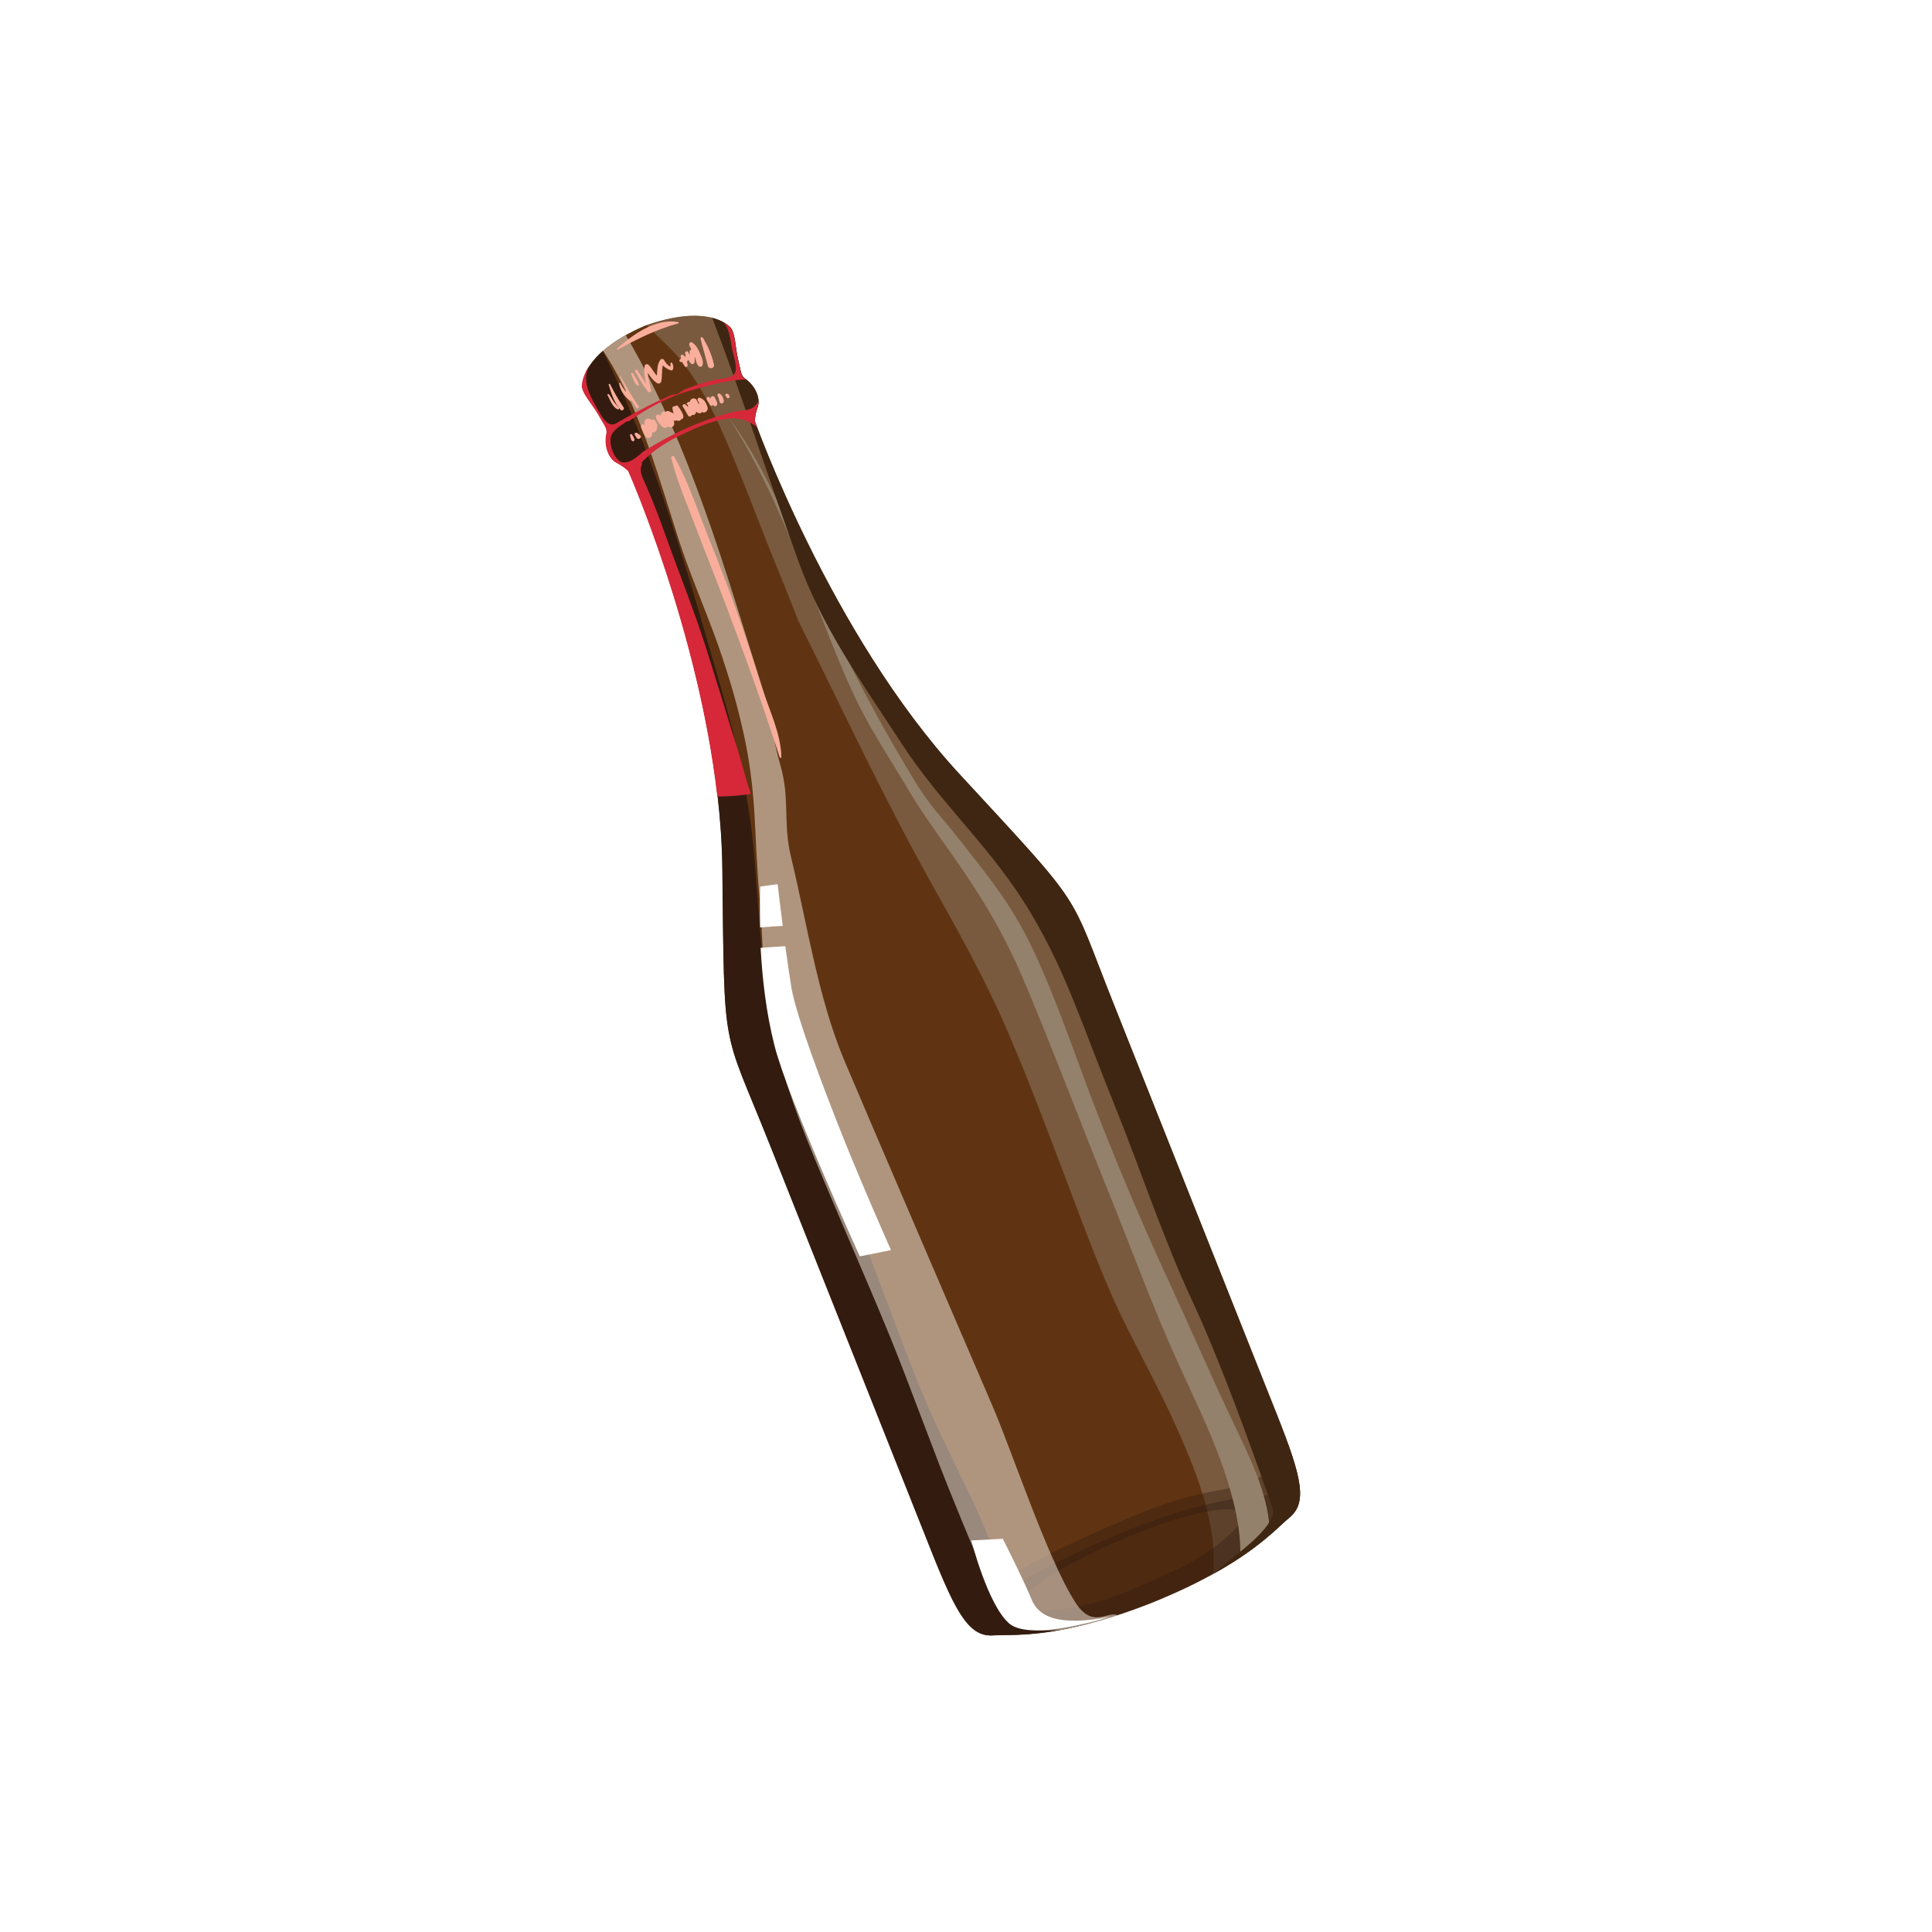 <?xml version="1.0" encoding="UTF-8" standalone="no"?>
<!-- Generator: Adobe Illustrator 23.1.0, SVG Export Plug-In . SVG Version: 6.00 Build 0)  -->

<svg
   xmlns:dc="http://purl.org/dc/elements/1.1/"
   xmlns:cc="http://creativecommons.org/ns#"
   xmlns:rdf="http://www.w3.org/1999/02/22-rdf-syntax-ns#"
   xmlns:svg="http://www.w3.org/2000/svg"
   xmlns="http://www.w3.org/2000/svg"
   xmlns:sodipodi="http://sodipodi.sourceforge.net/DTD/sodipodi-0.dtd"
   xmlns:inkscape="http://www.inkscape.org/namespaces/inkscape"
   version="1.1"
   id="Layer_1"
   x="0px"
   y="0px"
   viewBox="0 0 151.181 151.181"
   xml:space="preserve"
   sodipodi:docname="2.2.4.svg"
   width="40mm"
   height="40mm"
   inkscape:version="0.92.4 (5da689c313, 2019-01-14)"><defs
   id="defs4527" /><sodipodi:namedview
   pagecolor="#ffffff"
   bordercolor="#666666"
   borderopacity="1"
   objecttolerance="10"
   gridtolerance="10"
   guidetolerance="10"
   inkscape:pageopacity="0"
   inkscape:pageshadow="2"
   inkscape:window-width="1024"
   inkscape:window-height="709"
   id="namedview4525"
   showgrid="false"
   units="mm"
   inkscape:zoom="1.1213358"
   inkscape:cx="185.22355"
   inkscape:cy="125.24037"
   inkscape:window-x="0"
   inkscape:window-y="30"
   inkscape:window-maximized="1"
   inkscape:current-layer="Layer_1" />
<style
   type="text/css"
   id="style2">
	.st0{fill:#67A8DB;}
	.st1{opacity:0.4;fill:#327CC0;}
	.st2{fill:#5299D3;}
	.st3{opacity:0.4;fill:#67A8DB;}
	.st4{opacity:0.5;}
	.st5{fill:#5CA1D7;}
	.st6{opacity:0.6;fill:#93C2E8;}
	.st7{opacity:0.6;fill:#67A8DB;}
	.st8{fill:#E76362;}
	.st9{opacity:0.4;fill:#D02527;}
	.st10{fill:#E14949;}
	.st11{opacity:0.4;fill:#E76362;}
	.st12{fill:#E45556;}
	.st13{opacity:0.6;fill:#EF9292;}
	.st14{opacity:0.6;fill:#E76362;}
	.st15{opacity:0.5;fill:#D2EEF9;}
	.st16{opacity:0.4;fill:#0099B0;}
	.st17{fill:#D0D1D1;}
	.st18{opacity:0.4;fill:#036BB1;}
	.st19{opacity:0.5;fill:#B5CCD7;}
	.st20{fill:#ACC1CB;}
	.st21{fill:#FFFFFF;}
	.st22{fill:#DFEFE7;}
	.st23{opacity:0.9;fill:#7ED0E0;}
	.st24{opacity:0.9;fill:#62C2CB;}
	.st25{opacity:0.9;fill:#41B3BF;}
	.st26{fill:#B1C8BC;}
	.st27{fill:#E21E26;}
	.st28{fill:#C1C0C0;}
	.st29{fill:#FCCE08;}
	.st30{opacity:0.7;}
	.st31{fill:#C8C7C6;}
	.st32{opacity:0.9;}
	.st33{fill:#41B3BF;}
	.st34{fill:#E75524;}
	.st35{fill:#62BE6B;}
	.st36{opacity:0.7;fill:#A6A6A6;}
	.st37{opacity:0.3;fill:#5BB353;}
	.st38{fill:#D1D1D1;}
	.st39{fill:#5BB353;}
	.st40{fill:#EDEDED;}
	.st41{fill:#DBDBDB;}
	.st42{fill:#F7F7F7;}
	.st43{fill:#E0E0E0;}
	.st44{fill:#EBEBEB;}
	.st45{fill:#811E18;}
	.st46{fill:#BC2025;}
	.st47{fill:#EB2024;}
	.st48{opacity:0.7;fill:#93CACB;}
	.st49{opacity:0.4;}
	.st50{fill:#919898;}
	.st51{fill:#C2CACB;}
	.st52{opacity:0.4;fill:#82C7DE;}
	.st53{opacity:0.8;fill:#FFFFFF;}
	.st54{opacity:0.5;fill:#FFFFFF;}
	.st55{fill:#FABE79;}
	.st56{fill:#F6AB62;}
	.st57{opacity:0.6;fill:#AE7B47;}
	.st58{fill:#B48049;}
	.st59{fill:#9B703F;}
	.st60{opacity:0.3;fill:#AE7B47;}
	.st61{opacity:0.3;}
	.st62{fill:#9C703E;}
	.st63{opacity:0.3;fill:#9B703F;}
	.st64{opacity:0.5;fill:#F6AB62;}
	.st65{opacity:0.4;fill:#FABE79;}
	.st66{fill:#DBDADA;}
	.st67{opacity:0.4;fill:#B2B4B7;}
	.st68{opacity:0.2;fill:#C1C1B7;}
	.st69{fill:#C2C2C2;}
	.st70{opacity:0.5;fill:#C2C2C2;}
	.st71{fill:#E5E1C6;}
	.st72{opacity:0.5;fill:#D4D1B8;}
	.st73{fill:#E3E3E3;}
	.st74{opacity:0.8;fill:#D4D1B8;}
	.st75{fill:#D4D1B8;}
	.st76{opacity:0.5;fill:#D0B9AD;}
	.st77{opacity:0.4;fill:#D4D1B8;}
	.st78{fill:#D2D1CE;}
	.st79{opacity:0.4;fill:#D2D1CE;}
	.st80{opacity:0.4;fill:#C2C2C2;}
	.st81{fill:#BFC1B8;}
	.st82{fill:#CB484F;}
	.st83{fill:#A7A9A0;}
	.st84{fill:#C3979C;}
	.st85{fill:#C7B88F;}
	.st86{fill:#9ACACB;}
	.st87{fill:#A8A8AB;}
	.st88{opacity:0.6;fill:#BE9C7A;}
	.st89{fill:#A4A391;}
	.st90{opacity:0.6;fill:#C2C2C2;}
	.st91{fill:#789D99;}
	.st92{opacity:0.4;fill:#789D99;}
	.st93{fill:#D1CEB6;}
	.st94{fill:#B8B6A1;}
	.st95{fill:#BAB8A3;}
	.st96{fill:#ABAA97;}
	.st97{fill:#E4E4E2;}
	.st98{opacity:0.6;}
	.st99{fill:#BEA18D;}
	.st100{opacity:0.3;fill:#BEA18D;}
	.st101{opacity:0.2;fill:#BEA18D;}
	.st102{fill:#D9BDA6;}
	.st103{fill:#CCAD93;}
	.st104{fill:#603412;}
	.st105{opacity:0.5;fill:#93816B;}
	.st106{opacity:0.4;fill:#331C0F;}
	.st107{fill:#93816B;}
	.st108{fill:#331C0F;}
	.st109{opacity:0.5;fill:#FFF7EA;}
	.st110{fill:#3F2612;}
	.st111{fill:#D62839;}
	.st112{fill:#F9AE9C;}
	.st113{fill:#4B632D;}
	.st114{opacity:0.5;fill:#86926B;}
	.st115{opacity:0.4;fill:#2E3618;}
	.st116{fill:#86926B;}
	.st117{fill:#2E3618;}
	.st118{opacity:0.5;fill:#F7F9E8;}
	.st119{fill:#34411B;}
	.st120{fill:#D59829;}
	.st121{fill:#FAF39E;}
	.st122{fill:#242424;}
	.st123{fill:#333232;}
	.st124{fill:#5D5D5D;}
	.st125{fill:#161616;}
	.st126{fill:#B3B3B3;}
	.st127{fill:#1A1A1A;}
	.st128{fill:#48893F;}
	.st129{fill:#FBAE1C;}
	.st130{fill:#759C3F;}
	.st131{fill:#56692F;}
	.st132{fill:#CAD631;}
	.st133{opacity:0.7;fill:#A66227;}
	.st134{fill:#BBBBBB;}
	.st135{fill:#A03B22;}
	.st136{fill:#C17529;}
	.st137{fill:#F47B2A;}
	.st138{fill:#792816;}
	.st139{fill:#FFF4EC;}
	.st140{fill:#89361C;}
	.st141{fill:#C3AC9E;}
	.st142{fill:#D3C1B9;}
	.st143{fill:#E2E1D5;}
	.st144{fill:#343225;}
	.st145{fill:#040406;}
	.st146{opacity:0.5;fill:#343225;}
	.st147{fill:#4C4333;}
	.st148{fill:#89877B;}
	.st149{fill:url(#SVGID_3_);}
	.st150{fill:url(#SVGID_4_);}
	.st151{opacity:0.5;fill:url(#SVGID_5_);}
	.st152{fill:url(#SVGID_6_);}
	.st153{fill:url(#SVGID_7_);}
	.st154{fill:url(#SVGID_8_);}
	.st155{fill:url(#SVGID_9_);}
	.st156{fill:url(#SVGID_10_);}
	.st157{opacity:0.3;fill:url(#SVGID_11_);}
	.st158{opacity:0.3;fill:url(#SVGID_12_);}
	.st159{fill:url(#SVGID_13_);}
	.st160{fill:url(#SVGID_14_);}
	.st161{fill:url(#SVGID_15_);}
	.st162{fill:url(#SVGID_16_);}
	.st163{fill:url(#SVGID_17_);}
	.st164{fill:url(#SVGID_18_);}
	.st165{opacity:0.7;fill:url(#SVGID_19_);}
	.st166{fill:url(#SVGID_20_);}
	.st167{filter:url(#Adobe_OpacityMaskFilter);}
	.st168{fill:url(#SVGID_22_);}
	.st169{opacity:0.7;mask:url(#SVGID_21_);fill:url(#SVGID_23_);}
	.st170{fill:url(#SVGID_24_);}
	.st171{opacity:0.5;fill:url(#SVGID_25_);}
	.st172{opacity:0.5;fill:url(#SVGID_26_);}
	.st173{opacity:0.3;fill:url(#SVGID_27_);}
	.st174{filter:url(#Adobe_OpacityMaskFilter_1_);}
	.st175{filter:url(#Adobe_OpacityMaskFilter_2_);}
	.st176{mask:url(#SVGID_28_);fill:url(#SVGID_29_);}
	.st177{fill:url(#SVGID_30_);}
	.st178{filter:url(#Adobe_OpacityMaskFilter_3_);}
	.st179{opacity:0.8;fill:url(#SVGID_32_);}
	.st180{mask:url(#SVGID_31_);}
	.st181{filter:url(#Adobe_OpacityMaskFilter_4_);}
	.st182{filter:url(#Adobe_OpacityMaskFilter_5_);}
	.st183{fill:url(#SVGID_33_);}
	.st184{fill:url(#SVGID_34_);}
	.st185{filter:url(#Adobe_OpacityMaskFilter_6_);}
	.st186{filter:url(#Adobe_OpacityMaskFilter_7_);}
	.st187{mask:url(#SVGID_35_);fill:url(#SVGID_36_);}
	.st188{opacity:0.6;fill:url(#SVGID_37_);}
	.st189{opacity:0.9;fill:url(#SVGID_38_);}
	.st190{fill:url(#SVGID_39_);}
	.st191{opacity:0.3;fill:url(#SVGID_40_);}
	.st192{opacity:0.3;fill:url(#SVGID_41_);}
	.st193{opacity:0.8;fill:url(#SVGID_42_);}
	.st194{fill:#F7DDBC;}
	.st195{fill:#D9B48A;}
	.st196{opacity:0.5;fill:#F7DDBC;}
	.st197{opacity:0.3;fill:#DEAA79;}
	.st198{opacity:0.3;fill:#A47348;}
	.st199{opacity:0.5;fill:#DEAA79;}
	.st200{opacity:0.5;fill:#A47348;}
	.st201{opacity:0.3;fill:#BE905C;}
	.st202{fill:#FFEBD7;}
	.st203{opacity:0.3;fill:#DEB485;}
	.st204{opacity:0.3;fill:#8F622F;}
	.st205{opacity:0.2;fill:#BA915C;}
	.st206{opacity:0.2;fill:#BE905C;}
	.st207{opacity:0.3;fill:#D5AD7A;}
	.st208{opacity:0.5;fill:#D5AD7A;}
	.st209{fill:#17ADE4;}
	.st210{fill:#F99B1C;}
	.st211{opacity:0.2;fill:#D59B29;}
	.st212{opacity:0.5;fill:#D59B29;}
	.st213{opacity:0.5;fill:#B8802B;}
	.st214{fill:#FAD00A;}
	.st215{fill:#EEA320;}
	.st216{opacity:0.4;fill:#FAD00A;}
	.st217{opacity:0.7;fill:#FAD00A;}
	.st218{opacity:0.7;fill:#E7C249;}
	.st219{opacity:0.7;fill:#E9B44A;}
	.st220{fill:#3A5728;}
	.st221{opacity:0.3;fill:#3A5728;}
	.st222{opacity:0.5;fill:#3A5728;}
	.st223{opacity:0.3;fill:#6D9D40;}
	.st224{opacity:0.3;fill:#547B38;}
	.st225{fill:#1C2C17;}
	.st226{opacity:0.3;fill:#1A381C;}
	.st227{fill:#152A17;}
	.st228{fill:#F8BC16;}
	.st229{opacity:0.2;fill:#F8BC16;}
	.st230{opacity:0.1;fill:#F8BC16;}
	.st231{opacity:0.3;fill:#E09426;}
	.st232{opacity:0.3;fill:#D98B28;}
	.st233{fill:#CE6F28;}
	.st234{fill:#A65225;}
	.st235{fill:#D88E28;}
	.st236{fill:#BD6728;}
	.st237{fill:#F09F20;}
	.st238{fill:#D37A28;}
	.st239{fill:#A2C83A;}
	.st240{opacity:0.2;fill:#A2C83A;}
	.st241{fill:#ECACCE;}
	.st242{fill:#CB6BAA;}
	.st243{fill:#FACB84;}
	.st244{fill:#F8BA58;}
	.st245{fill:#F3A846;}
	.st246{opacity:0.5;fill:#FACB84;}
	.st247{opacity:0.5;fill:#F8BA58;}
	.st248{fill:#80461D;}
	.st249{opacity:0.7;fill:#ECACCE;}
	.st250{opacity:0.7;fill:#FACB84;}
	.st251{fill:#356531;}
	.st252{opacity:0.2;fill:#356531;}
	.st253{opacity:0.5;fill:#356531;}
	.st254{fill:#508B3F;}
	.st255{fill:#117A3D;}
	.st256{opacity:0.4;fill:#508B3F;}
	.st257{opacity:0.7;fill:#508B3F;}
	.st258{fill:#467135;}
	.st259{opacity:0.2;fill:#467135;}
	.st260{opacity:0.3;fill:#467135;}
	.st261{fill:#203C1C;}
	.st262{fill:#142716;}
	.st263{fill:#325628;}
	.st264{fill:#193019;}
	.st265{fill:#20552A;}
	.st266{opacity:0.5;fill:#508B3F;}
	.st267{opacity:0.5;fill:#A2C83A;}
	.st268{fill:#88171A;}
	.st269{fill:#C02326;}
	.st270{fill:#A61E22;}
	.st271{opacity:0.4;fill:#C02326;}
	.st272{opacity:0.7;fill:#C02326;}
	.st273{opacity:0.2;fill:#A61E22;}
	.st274{opacity:0.3;fill:#A61E22;}
	.st275{fill:#62130C;}
	.st276{fill:#451310;}
	.st277{fill:#791514;}
	.st278{fill:#861719;}
	.st279{fill:#FECF0A;}
	.st280{opacity:0.4;fill:#C6A239;}
	.st281{opacity:0.2;fill:#E4A33A;}
	.st282{opacity:0.3;fill:#B8A137;}
	.st283{opacity:0.3;fill:#FECF0A;}
	.st284{fill:#F5B41A;}
	.st285{opacity:0.6;fill:#CFAE2B;}
	.st286{opacity:0.4;fill:#CFAE2B;}
	.st287{fill:#98772C;}
	.st288{fill:#FFD86D;}
	.st289{fill:#E59F24;}
	.st290{fill:#ECB31F;}
	.st291{fill:#E8B321;}
	.st292{opacity:0.3;fill:#E4A33A;}
	.st293{opacity:0.3;fill:#D48E64;}
	.st294{opacity:0.2;fill:#C6A239;}
	.st295{fill:#FDEB07;stroke:#E0E1E0;stroke-width:0;stroke-linecap:round;stroke-linejoin:round;}
	.st296{fill:#BCBAA3;}
	.st297{fill:#55813B;}
	.st298{fill:#32421B;}
	.st299{opacity:0.3;fill:#517636;}
	.st300{fill:#6E953E;}
	.st301{opacity:0.2;fill:#3A5728;}
	.st302{fill:#42793A;}
	.st303{fill:#F6871F;}
	.st304{opacity:0.2;fill:#E66725;}
	.st305{fill:#D65027;}
	.st306{fill:#CB5727;}
	.st307{opacity:0.2;}
	.st308{fill:#AD6427;}
	.st309{opacity:0.3;fill:#E66725;}
	.st310{opacity:0.5;fill:#DC8127;}
	.st311{fill:#D5D1C5;}
	.st312{fill:#DCB399;}
	.st313{fill:#EAC6AF;}
	.st314{opacity:0.5;fill:#EAC6AF;}
	.st315{opacity:0.5;fill:#E9DEDE;}
	.st316{opacity:0.6;fill:#E9DEDE;}
	.st317{fill:#F7D8C1;}
	.st318{fill:none;}
	.st319{opacity:0.3;fill:#C49374;}
	.st320{fill:#6F903C;}
	.st321{opacity:0.4;fill:#3A5728;}
	.st322{opacity:0.5;fill:#6F903C;}
	.st323{opacity:0.5;fill:#7C963B;}
	.st324{fill:#516A30;}
	.st325{opacity:0.2;fill:#E0E1E0;}
	.st326{opacity:0.2;fill:#C2CACB;}
	.st327{opacity:0.5;fill:#C2CACB;}
	.st328{opacity:0.2;fill:#645C51;}
	.st329{fill:#FAFAFA;}
	.st330{fill:#D6D6D6;}
	.st331{opacity:0.3;fill:#B4C0B2;}
	.st332{fill:#BDBDBD;}
	.st333{fill:#961B1E;}
	.st334{fill:#AF2F24;}
	.st335{fill:#C53127;}
	.st336{fill:#76533F;}
	.st337{fill:#533A2A;}
	.st338{opacity:0.7;fill:#E94466;}
	.st339{fill:#D91F26;}
	.st340{fill:#F6DAB4;}
	.st341{fill:#D2A47F;}
	.st342{fill:#B4B4B4;}
	.st343{fill:#E88B38;}
	.st344{fill:#FBAD47;}
	.st345{fill:#CFB581;}
	.st346{fill:#594D41;}
	.st347{fill:#FDF8F2;}
	.st348{opacity:0.5;fill:#E88B38;}
	.st349{fill:#DDDCD8;}
	.st350{opacity:0.8;fill:#E88B38;}
	.st351{opacity:0.5;fill:#594D41;}
	.st352{fill:#F89A1C;}
	.st353{opacity:0.4;fill:#FDC110;}
	.st354{fill:#FEE600;}
	.st355{fill:#FDC110;}
	.st356{fill:#7CBDE8;}
	.st357{opacity:0.6;fill:#5BB353;}
	.st358{fill:#046CA6;}
	.st359{opacity:0.3;fill:#046CA6;}
	.st360{opacity:0.3;fill:#20ABE3;}
	.st361{fill:#754138;}
	.st362{fill:#6A2116;}
	.st363{fill:#381512;}
</style>













<g
   id="g1010"
   transform="translate(-418.29,-78.119)">
	<path
   class="st104"
   d="m 493.35,138.67 c -10.08,-10.94 -15.99,-27.59 -15.99,-27.59 0,0 -0.01,-0.48 0.22,-1.11 0.23,-0.63 -0.13,-1.63 -1,-2.23 -0.33,-0.23 -0.34,-0.7 -0.54,-1.52 -0.21,-0.81 -0.19,-2.13 -0.66,-2.55 -0.47,-0.42 -2.21,-1.63 -6.61,-0.07 -0.03,0.01 -0.05,0.02 -0.08,0.03 -0.03,0.01 -0.05,0.02 -0.08,0.04 -4.27,1.88 -4.7,3.96 -4.75,4.58 -0.05,0.62 0.87,1.57 1.27,2.3 0.41,0.74 0.73,1.09 0.65,1.48 -0.23,1.04 0.2,2.01 0.8,2.31 0.6,0.3 0.91,0.65 0.91,0.65 0,0 7.15,16.16 7.33,31.04 0.17,14.87 -0.05,12.21 3.65,21.5 3.7,9.29 10.71,26.94 12.72,32 2.01,5.06 3.02,6.69 4.88,6.55 1.45,-0.11 4.9,0.38 12.35,-2.55 7.42,-3 9.6,-5.71 10.73,-6.63 1.45,-1.17 1.06,-3.06 -0.95,-8.11 -2.02,-5.06 -9.03,-22.71 -12.72,-32 -3.7,-9.27 -2.04,-7.19 -12.13,-18.12 z"
   id="path952"
   inkscape:connector-curvature="0"
   style="fill:#603412" />
	<path
   class="st105"
   d="m 493.35,138.67 c -10.08,-10.94 -15.99,-27.59 -15.99,-27.59 0,0 -0.01,-0.48 0.22,-1.11 0.23,-0.63 -0.13,-1.63 -1,-2.23 -0.33,-0.23 -0.34,-0.7 -0.54,-1.52 -0.21,-0.81 -0.19,-2.13 -0.66,-2.55 -0.46,-0.41 -2.17,-1.61 -6.47,-0.11 0.82,0.93 1.83,1.72 2.61,2.68 1.24,1.54 2.21,3.29 3.03,5.09 1.75,3.86 3.17,7.89 4.79,11.8 0.49,1.19 0.96,2.38 1.42,3.57 3.37,6.74 6.54,13.58 10.21,20.17 2.13,3.82 4.26,7.57 6.01,11.59 1.7,3.9 3.19,7.89 4.7,11.87 1.5,3.95 2.94,7.98 4.84,11.76 1.35,2.69 2.79,5.33 4,8.09 1.39,3.14 3.1,7.4 2.68,11.11 3.71,-2.04 5.12,-3.71 5.96,-4.39 1.45,-1.17 1.06,-3.06 -0.95,-8.11 l -12.72,-32 c -3.71,-9.27 -2.05,-7.19 -12.14,-18.12 z"
   id="path954"
   inkscape:connector-curvature="0"
   style="opacity:0.5;fill:#93816b" />
	<path
   class="st106"
   d="m 516.55,193.87 c -1.09,0.55 -2.37,0.76 -3.56,0.99 -1.82,0.35 -3.58,0.9 -5.3,1.6 -2.04,0.83 -4.1,1.72 -6.09,2.68 -0.99,0.47 -1.96,0.98 -2.91,1.5 -0.45,0.25 -0.91,0.5 -1.36,0.75 -0.08,0.04 -0.14,0.07 -0.19,0.1 0.01,0.01 -0.03,0.05 -0.14,0.14 -0.09,0.08 -0.18,0.16 -0.27,0.24 -1.06,0.96 -2.51,1.9 -3.96,1.05 -0.07,-0.04 -0.13,-0.08 -0.2,-0.12 1.2,2.53 2.12,3.41 3.5,3.3 1.45,-0.11 4.9,0.38 12.35,-2.55 7.42,-3 9.6,-5.71 10.73,-6.63 1.2,-0.97 1.14,-2.43 -0.06,-5.78 -0.46,1.22 -1.3,2.11 -2.54,2.73 z"
   id="path956"
   inkscape:connector-curvature="0"
   style="opacity:0.4;fill:#331c0f" />
	<path
   class="st106"
   d="m 519.53,195.66 c -1.05,-0.62 -2.42,-0.58 -3.58,-0.42 -3.65,0.49 -7.22,1.67 -10.6,3.12 -2.94,1.27 -5.94,2.7 -8.67,4.39 -0.83,0.51 -2.46,1.44 -2.26,2.62 0.01,0.09 0.04,0.17 0.06,0.26 0.48,0.37 0.99,0.51 1.58,0.46 1.45,-0.11 4.9,0.38 12.35,-2.55 7.42,-3 9.6,-5.71 10.73,-6.63 0.35,-0.28 0.59,-0.61 0.73,-1 -0.1,-0.09 -0.21,-0.17 -0.34,-0.25 z m -4.41,1.9 c -1.25,1.41 -3.11,2.6 -4.74,3.36 -3.75,1.76 -7.27,3.4 -11.38,3.23 -0.39,-0.02 -1.48,-0.57 0.51,-2.09 2.48,-1.88 11.63,-6.15 15.27,-5.81 0.29,0.04 1.2,0.34 0.34,1.31 z"
   id="path958"
   inkscape:connector-curvature="0"
   style="opacity:0.4;fill:#331c0f" />
	<path
   class="st107"
   d="m 515.35,200 c 0.98,-0.66 1.72,-1.25 2.3,-1.75 0,-2.83 -1.34,-5.62 -2.54,-8.14 -1.89,-3.94 -3.62,-7.96 -5.45,-11.92 -1.96,-4.23 -3.76,-8.51 -5.46,-12.84 -1.72,-4.36 -3.81,-10.89 -6.14,-14.98 -1.34,-2.34 -2.81,-4.16 -4.48,-6.28 -1.82,-2.33 -2.44,-2.76 -3.81,-5.02 -2.57,-4.25 -4.94,-8.63 -6.95,-13.18 -2.21,-4.98 -4.16,-10.63 -7.5,-15.07 1.32,2.02 2.45,4.18 3.47,6.37 1.87,4.09 3.38,8.33 5.09,12.5 1.96,4.78 2.98,6.03 5.63,10.46 2.43,4.07 5.91,7.67 8.85,14.59 2.13,4.98 4.69,11.79 6.73,16.8 1.76,4.33 3.35,8.74 5.28,13 1.26,2.79 2.63,5.54 3.64,8.44 0.76,2.22 1.4,4.63 1.34,7.02 z"
   id="path960"
   inkscape:connector-curvature="0"
   style="fill:#93816b" />
	<path
   class="st108"
   d="m 498.1,204.15 c -0.87,-1.44 -2.1,-4.92 -2.75,-6.46 -1.01,-2.41 -2.23,-4.75 -3.35,-7.11 -2.34,-4.91 -4.32,-10.86 -6.34,-15.92 -1.82,-4.55 -4.81,-10.57 -6.25,-15.27 -0.81,-2.63 -1.27,-4.49 -1.51,-6.94 -0.24,-2.58 -0.35,-4.19 -0.54,-6.77 -0.35,-4.7 -1.33,-9.15 -2.63,-13.66 -2.6,-8.98 -5.08,-18.06 -9.27,-26.44 -1.37,1.21 -1.57,2.26 -1.61,2.67 -0.05,0.62 0.87,1.57 1.27,2.3 0.41,0.74 0.73,1.09 0.65,1.48 -0.23,1.04 0.2,2.01 0.8,2.31 0.6,0.3 0.91,0.65 0.91,0.65 0,0 7.15,16.16 7.33,31.04 0.17,14.87 -0.05,12.21 3.65,21.5 l 12.72,32 c 2.01,5.06 3.02,6.69 4.88,6.55 1.07,-0.08 3.24,0.16 7.32,-0.89 -2.39,-0.05 -3.98,1.1 -5.28,-1.04 z"
   id="path962"
   inkscape:connector-curvature="0"
   style="fill:#331c0f" />
	<path
   class="st109"
   d="m 467.26,104.35 c -0.74,0.41 -1.32,0.82 -1.78,1.22 0.27,0.41 0.53,0.82 0.77,1.24 2.37,4.2 3.65,8.85 5.11,13.42 0.83,2.57 1.9,5.06 2.84,7.59 0.9,2.46 1.67,4.96 2.24,7.52 1.12,5 0.82,8.06 1.3,13.16 0.26,2.75 0.22,6.51 0.63,8.81 0.44,2.45 1.61,6.3 2.95,9.7 1.84,4.6 4.73,11.09 6.6,15.67 1.69,4.14 3.44,9.12 5.15,13.25 1.54,3.75 3.08,7.74 4.89,9.29 0.68,0.59 2,0.52 3.36,0.45 1.24,-0.23 2.7,-0.59 4.44,-1.16 -0.84,-0.36 -1.99,1.13 -3.36,-1.06 -2.22,-3.52 -4.86,-11.65 -6.51,-15.46 -1.71,-3.97 -9.73,-22.6 -11.56,-26.96 -2.03,-4.84 -2.91,-10.75 -4.14,-15.84 -0.65,-2.65 -0.07,-4.56 -0.83,-7.17 -0.71,-2.48 -0.56,-3.32 -1.33,-5.78 -2.98,-9.48 -5.71,-19.26 -10.77,-27.89 z"
   id="path964"
   inkscape:connector-curvature="0"
   style="opacity:0.5;fill:#fff7ea" />
	<path
   class="st110"
   d="m 493.35,138.67 c -10.08,-10.94 -15.99,-27.59 -15.99,-27.59 0,0 -0.01,-0.48 0.22,-1.11 0.23,-0.63 -0.13,-1.63 -1,-2.23 -0.33,-0.23 -0.34,-0.7 -0.54,-1.52 -0.21,-0.81 -0.19,-2.13 -0.66,-2.55 -0.2,-0.17 -0.62,-0.49 -1.36,-0.68 2.39,6.25 4.43,12.63 6.7,18.92 1.87,5.17 4.56,8.96 8.2,14.51 3.2,4.88 7.1,8.14 10.16,13.36 2.7,4.62 3.78,8.27 6.43,14.83 1.94,4.8 3.86,10.57 6.05,15.25 2.18,4.65 4.6,11.38 6.3,16.24 0.53,1.5 -3.58,4.16 -4.57,5.14 3.63,-2.02 5.03,-3.67 5.86,-4.34 1.45,-1.17 1.06,-3.06 -0.95,-8.11 l -12.72,-32 c -3.7,-9.27 -2.04,-7.19 -12.13,-18.12 z"
   id="path966"
   inkscape:connector-curvature="0"
   style="fill:#3f2612" />
	<path
   class="st111"
   d="m 477.05,140.24 c -0.02,-0.05 -0.04,-0.1 -0.05,-0.14 -0.38,-1.06 -0.62,-2.16 -0.96,-3.23 -0.87,-2.77 -1.7,-5.55 -2.59,-8.32 -0.92,-2.85 -2.04,-5.63 -3.05,-8.45 -0.48,-1.36 -1,-2.73 -1.58,-4.05 -0.25,-0.57 -0.56,-1.08 -0.28,-1.63 -0.04,-0.06 -0.04,-0.13 0.03,-0.19 0.91,-0.94 2.03,-1.62 3.21,-2.17 1.19,-0.56 2.44,-1.14 3.77,-1.21 0.77,-0.03 1.42,0.25 1.97,0.69 -0.11,-0.3 -0.17,-0.46 -0.17,-0.46 0,0 -0.01,-0.48 0.22,-1.11 0.05,-0.15 0.08,-0.31 0.07,-0.49 0,0.01 0,0.01 -0.01,0.01 -0.3,0.66 -0.84,0.74 -1.52,0.78 -0.07,0.01 -0.14,0.01 -0.2,0.02 -2.67,0.65 -5,1.74 -7.3,3.17 -0.63,0.59 -1.45,1.19 -1.98,0.62 -0.36,-0.39 -0.59,-1.01 -0.57,-1.55 0.04,-0.71 0.71,-1.03 1.23,-1.41 0.07,-0.05 0.13,-0.04 0.17,-0.02 1.48,-1.01 3.06,-1.91 4.78,-2.4 1.43,-0.4 2.92,-0.85 4.42,-0.89 -0.03,-0.02 -0.06,-0.05 -0.1,-0.07 -0.33,-0.23 -0.34,-0.7 -0.54,-1.52 -0.21,-0.81 -0.19,-2.13 -0.66,-2.55 -0.1,-0.08 -0.24,-0.2 -0.44,-0.32 0.05,0.07 0.11,0.15 0.16,0.23 0.29,0.46 0.35,1.02 0.44,1.54 0.08,0.5 0.25,0.99 0.33,1.49 0.13,0.83 -0.23,1.04 -1.03,1.14 -1.02,0.13 -2.05,0.48 -3.04,0.88 -0.05,0.05 -0.13,0.1 -0.21,0.16 -0.2,0.12 -0.43,0.24 -0.66,0.21 -0.15,0.06 -0.29,0.13 -0.44,0.19 -1.1,0.48 -2.13,1.02 -3.16,1.6 -0.01,0.01 -0.02,0.02 -0.04,0.02 -0.26,0.15 -0.52,0.29 -0.78,0.44 -0.58,0.33 -1.02,-0.39 -1.26,-0.8 -0.48,-0.85 -1.08,-1.76 -1.08,-2.77 0.01,-0.37 0.13,-0.71 0.3,-1.02 -0.5,0.73 -0.6,1.3 -0.63,1.59 -0.05,0.62 0.87,1.57 1.27,2.3 0.41,0.74 0.73,1.09 0.65,1.48 -0.23,1.04 0.2,2.01 0.8,2.31 0.6,0.3 0.91,0.65 0.91,0.65 0,0 5.48,12.39 6.97,25.45 0.95,0.02 1.85,-0.08 2.63,-0.2 z"
   id="path968"
   inkscape:connector-curvature="0"
   style="fill:#d62839" />
	<path
   class="st21"
   d="m 479.54,150.57 c -0.23,-1.77 -0.4,-3.26 -0.4,-3.26 l -1.36,0.18 c -0.01,0.49 -0.05,1.64 -0.01,3.2 0.58,-0.04 1.18,-0.09 1.77,-0.12 z"
   id="path970"
   inkscape:connector-curvature="0"
   style="fill:#ffffff" />
	<path
   class="st21"
   d="m 479.74,152.16 c -0.64,0.04 -1.28,0.08 -1.93,0.13 0.12,2.26 0.41,5 1.09,7.67 1.08,4.23 6.67,16.47 6.67,16.47 l 2.44,-0.49 c 0,0 -2.3,-5.18 -3.86,-9.11 -1.56,-3.92 -3.51,-9.12 -3.92,-11.35 -0.13,-0.78 -0.31,-2.03 -0.49,-3.32 z"
   id="path972"
   inkscape:connector-curvature="0"
   style="fill:#ffffff" />
	<path
   class="st21"
   d="m 494.3,198.66 2.46,-0.13 c 0,0 1.71,3.38 2.24,4.72 0.53,1.35 2.06,2.18 6.16,1.38 0,0 -6.25,2.01 -7.92,0.51 -1.67,-1.48 -2.94,-6.48 -2.94,-6.48 z"
   id="path974"
   inkscape:connector-curvature="0"
   style="fill:#ffffff" />
	<path
   class="st112"
   d="m 467.76,112.14 c -0.05,-0.09 -0.19,-0.05 -0.17,0.05 0.02,0.08 0.04,0.15 0.06,0.23 0.02,0.08 0.04,0.17 0.11,0.21 0.06,0.04 0.15,0.01 0.17,-0.06 0.03,-0.14 -0.1,-0.31 -0.17,-0.43 z"
   id="path976"
   inkscape:connector-curvature="0"
   style="fill:#f9ae9c" />
	<path
   class="st112"
   d="m 468.35,112.14 c -0.07,-0.05 -0.14,-0.1 -0.22,-0.15 -0.09,-0.05 -0.24,0.05 -0.17,0.15 0.05,0.08 0.1,0.18 0.16,0.26 0.04,0.05 0.11,0.07 0.17,0.06 0.01,0 0.01,0 0.02,-0.01 0.07,-0.01 0.12,-0.07 0.13,-0.14 0,-0.01 0,-0.01 0,-0.02 -0.01,-0.06 -0.05,-0.12 -0.09,-0.15 z"
   id="path978"
   inkscape:connector-curvature="0"
   style="fill:#f9ae9c" />
	<path
   class="st112"
   d="m 469.48,110.98 c -0.08,-0.07 -0.17,-0.04 -0.23,0.01 -0.01,-0.01 -0.01,-0.01 -0.02,-0.02 -0.17,-0.19 -0.5,-0.07 -0.51,0.18 -0.01,0.07 0,0.15 0,0.23 -0.04,-0.03 -0.07,-0.04 -0.11,-0.05 -0.05,-0.03 -0.1,0 -0.12,0.04 -0.08,0.12 -0.01,0.28 0.05,0.4 0.07,0.19 0.16,0.37 0.28,0.53 0.13,0.16 0.44,0.11 0.48,-0.1 0.02,-0.08 0.02,-0.17 0.02,-0.25 0.12,0.02 0.25,-0.01 0.31,-0.12 0.18,-0.28 0.1,-0.64 -0.15,-0.85 z"
   id="path980"
   inkscape:connector-curvature="0"
   style="fill:#f9ae9c" />
	<path
   class="st112"
   d="m 471.64,110.37 c -0.08,-0.17 -0.18,-0.32 -0.3,-0.47 -0.07,-0.08 -0.17,-0.06 -0.22,0.01 -0.11,-0.03 -0.24,0.04 -0.21,0.18 0.02,0.12 0.05,0.25 0.09,0.38 -0.12,-0.06 -0.25,-0.11 -0.36,-0.17 -0.11,-0.05 -0.2,-0.02 -0.26,0.05 -0.17,-0.06 -0.39,0.04 -0.39,0.25 0.01,0.02 0,0.04 0,0.06 -0.03,-0.02 -0.06,-0.05 -0.09,-0.07 -0.17,-0.13 -0.34,0.08 -0.27,0.25 0.1,0.25 0.29,0.48 0.48,0.67 0.13,0.13 0.36,0.1 0.46,-0.04 0.01,0.01 0.03,0.02 0.04,0.04 0.26,0.17 0.53,-0.11 0.42,-0.38 -0.01,-0.02 -0.01,-0.05 -0.03,-0.09 0.09,0.02 0.17,0.01 0.23,-0.03 0.06,0.04 0.13,0.05 0.2,0.04 0.08,-0.01 0.13,-0.06 0.17,-0.13 0.07,0 0.13,-0.04 0.15,-0.11 0.04,-0.18 -0.03,-0.3 -0.11,-0.44 z"
   id="path982"
   inkscape:connector-curvature="0"
   style="fill:#f9ae9c" />
	<path
   class="st112"
   d="m 473.52,109.65 c -0.09,-0.19 -0.25,-0.33 -0.45,-0.4 -0.15,-0.05 -0.26,0.13 -0.17,0.25 0.07,0.07 0.1,0.18 0.13,0.28 -0.01,0 -0.01,-0.01 -0.01,-0.01 -0.09,-0.09 -0.16,-0.2 -0.21,-0.32 -0.12,-0.28 -0.51,-0.15 -0.54,0.11 0,0.01 0,0.01 0,0.01 -0.03,0 -0.06,-0.01 -0.1,0 -0.04,0.01 -0.07,0.03 -0.09,0.07 0.02,-0.04 -0.05,0.02 -0.05,0.03 -0.04,0.03 -0.01,0.1 0.04,0.1 0.01,0 0.01,0 0.01,0 0.01,0.01 0.01,0.01 0.02,0.02 0.02,0.05 0.02,0.1 0.04,0.15 0,0.01 0,0.02 0,0.03 -0.07,-0.08 -0.16,-0.15 -0.24,-0.21 -0.12,-0.08 -0.26,0.08 -0.17,0.2 0.17,0.21 0.26,0.47 0.41,0.69 0.08,0.12 0.25,0.05 0.29,-0.06 0.13,0.03 0.27,-0.02 0.32,-0.18 0.01,-0.02 0.01,-0.05 0.02,-0.08 0.04,0.03 0.07,0.06 0.1,0.08 0.14,0.09 0.29,0.04 0.37,-0.05 0.12,0.09 0.28,0.02 0.36,-0.08 0.15,-0.18 0.01,-0.46 -0.08,-0.63 z"
   id="path984"
   inkscape:connector-curvature="0"
   style="fill:#f9ae9c" />
	<path
   class="st112"
   d="m 474.22,109.21 c -0.08,-0.16 -0.32,-0.1 -0.33,0.07 0,0.02 0,0.02 0,0.03 -0.02,-0.02 -0.04,-0.04 -0.05,-0.06 -0.07,-0.13 -0.31,-0.07 -0.26,0.09 0.05,0.16 0.18,0.27 0.24,0.42 0.05,0.13 0.19,0.13 0.27,0.05 0.03,0.04 0.07,0.07 0.12,0.09 0.05,0.02 0.14,-0.01 0.17,-0.06 0.06,-0.11 0.04,-0.19 -0.01,-0.3 -0.05,-0.11 -0.1,-0.22 -0.15,-0.33 z"
   id="path986"
   inkscape:connector-curvature="0"
   style="fill:#f9ae9c" />
	<path
   class="st112"
   d="m 474.65,108.95 c -0.1,-0.09 -0.29,0 -0.21,0.14 0.05,0.09 0.09,0.19 0.11,0.28 0.04,0.12 0.03,0.22 0.13,0.3 0.07,0.05 0.16,0.01 0.2,-0.04 0.09,-0.1 0.03,-0.25 -0.01,-0.36 -0.04,-0.13 -0.12,-0.24 -0.22,-0.32 z"
   id="path988"
   inkscape:connector-curvature="0"
   style="fill:#f9ae9c" />
	<path
   class="st112"
   d="m 475.19,108.93 c -0.13,-0.04 -0.2,0.13 -0.1,0.19 0.04,0.02 0.05,0.07 0.06,0.1 0.07,0.11 0.27,0.06 0.23,-0.08 -0.03,-0.11 -0.08,-0.18 -0.19,-0.21 z"
   id="path990"
   inkscape:connector-curvature="0"
   style="fill:#f9ae9c" />
	<path
   class="st112"
   d="m 471.35,103.32 c -1.78,-0.31 -3.52,0.97 -4.78,2.08 -0.04,0.04 0.01,0.11 0.06,0.08 1.54,-0.85 3.01,-1.58 4.72,-2.05 0.08,-0.02 0.06,-0.11 0,-0.11 z"
   id="path992"
   inkscape:connector-curvature="0"
   style="fill:#f9ae9c" />
	<path
   class="st112"
   d="m 468.25,109.88 c -0.25,-0.34 -0.47,-0.7 -0.69,-1.06 -0.02,-0.04 -0.04,-0.07 -0.05,-0.11 -0.01,-0.02 -0.02,-0.03 -0.03,-0.04 -0.22,-0.37 -0.43,-0.75 -0.65,-1.12 -0.02,-0.03 -0.07,-0.01 -0.05,0.03 0.18,0.36 0.35,0.74 0.53,1.1 -0.03,0.02 -0.04,0.06 -0.04,0.1 -0.18,-0.21 -0.33,-0.44 -0.44,-0.69 -0.02,-0.05 -0.1,-0.02 -0.09,0.03 0.08,0.55 0.39,0.98 0.81,1.34 0.06,0.06 0.13,0.04 0.17,-0.01 0.11,0.2 0.24,0.39 0.37,0.58 0.08,0.12 0.25,-0.03 0.16,-0.15 z"
   id="path994"
   inkscape:connector-curvature="0"
   style="fill:#f9ae9c" />
	<path
   class="st112"
   d="m 467.08,109.98 c -0.41,-0.58 -0.73,-1.17 -1.05,-1.8 -0.03,-0.05 -0.13,-0.02 -0.11,0.04 0.2,0.69 0.44,1.43 0.93,1.97 0.13,0.14 0.34,-0.06 0.23,-0.21 z"
   id="path996"
   inkscape:connector-curvature="0"
   style="fill:#f9ae9c" />
	<path
   class="st112"
   d="m 466.72,110.03 c -0.16,-0.19 -0.32,-0.34 -0.45,-0.55 -0.1,-0.18 -0.21,-0.34 -0.33,-0.51 -0.05,-0.06 -0.16,0.01 -0.11,0.08 0.22,0.37 0.37,0.94 0.82,1.11 0.06,0.01 0.11,-0.08 0.07,-0.13 z"
   id="path998"
   inkscape:connector-curvature="0"
   style="fill:#f9ae9c" />
	<path
   class="st112"
   d="m 470.89,106.53 c -0.03,-0.06 -0.15,-0.05 -0.14,0.03 0.02,0.08 0.01,0.16 -0.01,0.25 -0.22,-0.12 -0.35,-0.28 -0.48,-0.51 -0.07,-0.11 -0.23,-0.13 -0.3,-0.02 -0.26,0.38 -0.23,0.81 -0.27,1.24 -0.24,-0.26 -0.39,-0.6 -0.65,-0.85 -0.08,-0.08 -0.28,-0.08 -0.3,0.07 -0.1,0.49 0,0.94 0.11,1.41 -0.23,-0.34 -0.45,-0.71 -0.69,-1.06 -0.07,-0.1 -0.23,-0.02 -0.17,0.08 0.32,0.56 0.61,1.12 1.02,1.6 0.09,0.1 0.25,0.01 0.23,-0.11 -0.08,-0.43 -0.25,-0.91 -0.25,-1.36 0.19,0.31 0.4,0.6 0.72,0.8 0.11,0.07 0.28,0.02 0.32,-0.12 0.1,-0.41 0.02,-0.87 0.13,-1.27 0.17,0.18 0.37,0.3 0.62,0.39 0.07,0.02 0.15,-0.02 0.17,-0.08 0.04,-0.19 0.04,-0.3 -0.06,-0.49 z"
   id="path1000"
   inkscape:connector-curvature="0"
   style="fill:#f9ae9c" />
	<path
   class="st112"
   d="m 468.08,107.76 c -0.08,-0.15 -0.18,-0.3 -0.27,-0.44 -0.05,-0.07 -0.17,0.01 -0.13,0.09 0.14,0.28 0.23,0.67 0.48,0.87 0.05,0.05 0.14,-0.02 0.13,-0.09 -0.05,-0.15 -0.14,-0.28 -0.21,-0.43 z"
   id="path1002"
   inkscape:connector-curvature="0"
   style="fill:#f9ae9c" />
	<path
   class="st112"
   d="m 473.05,105.73 c -0.13,-0.31 -0.31,-0.62 -0.59,-0.81 -0.13,-0.1 -0.28,0.07 -0.23,0.21 0.05,0.11 0.11,0.23 0.16,0.34 -0.08,0.02 -0.15,0.1 -0.14,0.2 0.01,0.08 0.01,0.15 0.01,0.23 -0.04,-0.08 -0.08,-0.15 -0.12,-0.23 -0.04,-0.09 -0.15,-0.08 -0.2,-0.02 0,0.01 -0.01,0.01 -0.01,0.02 -0.04,0.03 -0.04,0.07 -0.02,0.11 0.03,0.08 0.02,0.18 0.02,0.27 -0.07,-0.05 -0.13,-0.1 -0.2,-0.16 -0.1,-0.08 -0.25,0.09 -0.15,0.17 h 0.01 c -0.01,0.01 -0.01,0.01 -0.01,0.03 -0.02,0.04 -0.02,0.08 -0.01,0.12 -0.12,0 -0.17,0.19 -0.03,0.23 0.04,0.01 0.08,0.02 0.13,0.01 0,0.01 0.01,0.01 0.01,0.01 0.05,0.12 0.12,0.22 0.2,0.33 0.08,0.11 0.23,0.01 0.22,-0.1 -0.01,-0.11 -0.04,-0.2 -0.06,-0.3 0.05,0 0.11,-0.07 0.11,-0.13 0.05,0.11 0.12,0.21 0.2,0.3 0.09,0.11 0.28,0.04 0.29,-0.1 0.01,-0.14 0.02,-0.29 0.02,-0.45 0.08,0.26 0.1,0.54 0.28,0.74 0.1,0.12 0.29,0.08 0.33,-0.07 0.09,-0.3 -0.1,-0.66 -0.22,-0.95 z"
   id="path1004"
   inkscape:connector-curvature="0"
   style="fill:#f9ae9c" />
	<path
   class="st112"
   d="m 473.3,104.56 c -0.06,-0.1 -0.21,-0.05 -0.19,0.06 0.17,0.72 0.39,1.42 0.57,2.13 0.08,0.3 0.55,0.21 0.48,-0.1 -0.16,-0.74 -0.47,-1.43 -0.86,-2.09 z"
   id="path1006"
   inkscape:connector-curvature="0"
   style="fill:#f9ae9c" />
	<path
   class="st112"
   d="m 471.06,113.87 c -0.07,-0.13 -0.28,-0.06 -0.25,0.08 0.48,1.88 1.27,3.7 1.96,5.51 0.75,2 1.56,3.98 2.31,5.98 1.49,3.94 2.94,7.93 4.22,11.93 0.02,0.07 0.13,0.08 0.13,-0.01 -0.02,-1.83 -0.97,-3.72 -1.51,-5.45 -0.62,-1.96 -1.25,-3.91 -1.94,-5.85 -0.71,-2.01 -1.5,-4 -2.29,-5.99 -0.82,-2.06 -1.54,-4.24 -2.63,-6.2 z"
   id="path1008"
   inkscape:connector-curvature="0"
   style="fill:#f9ae9c" />
</g>




















</svg>